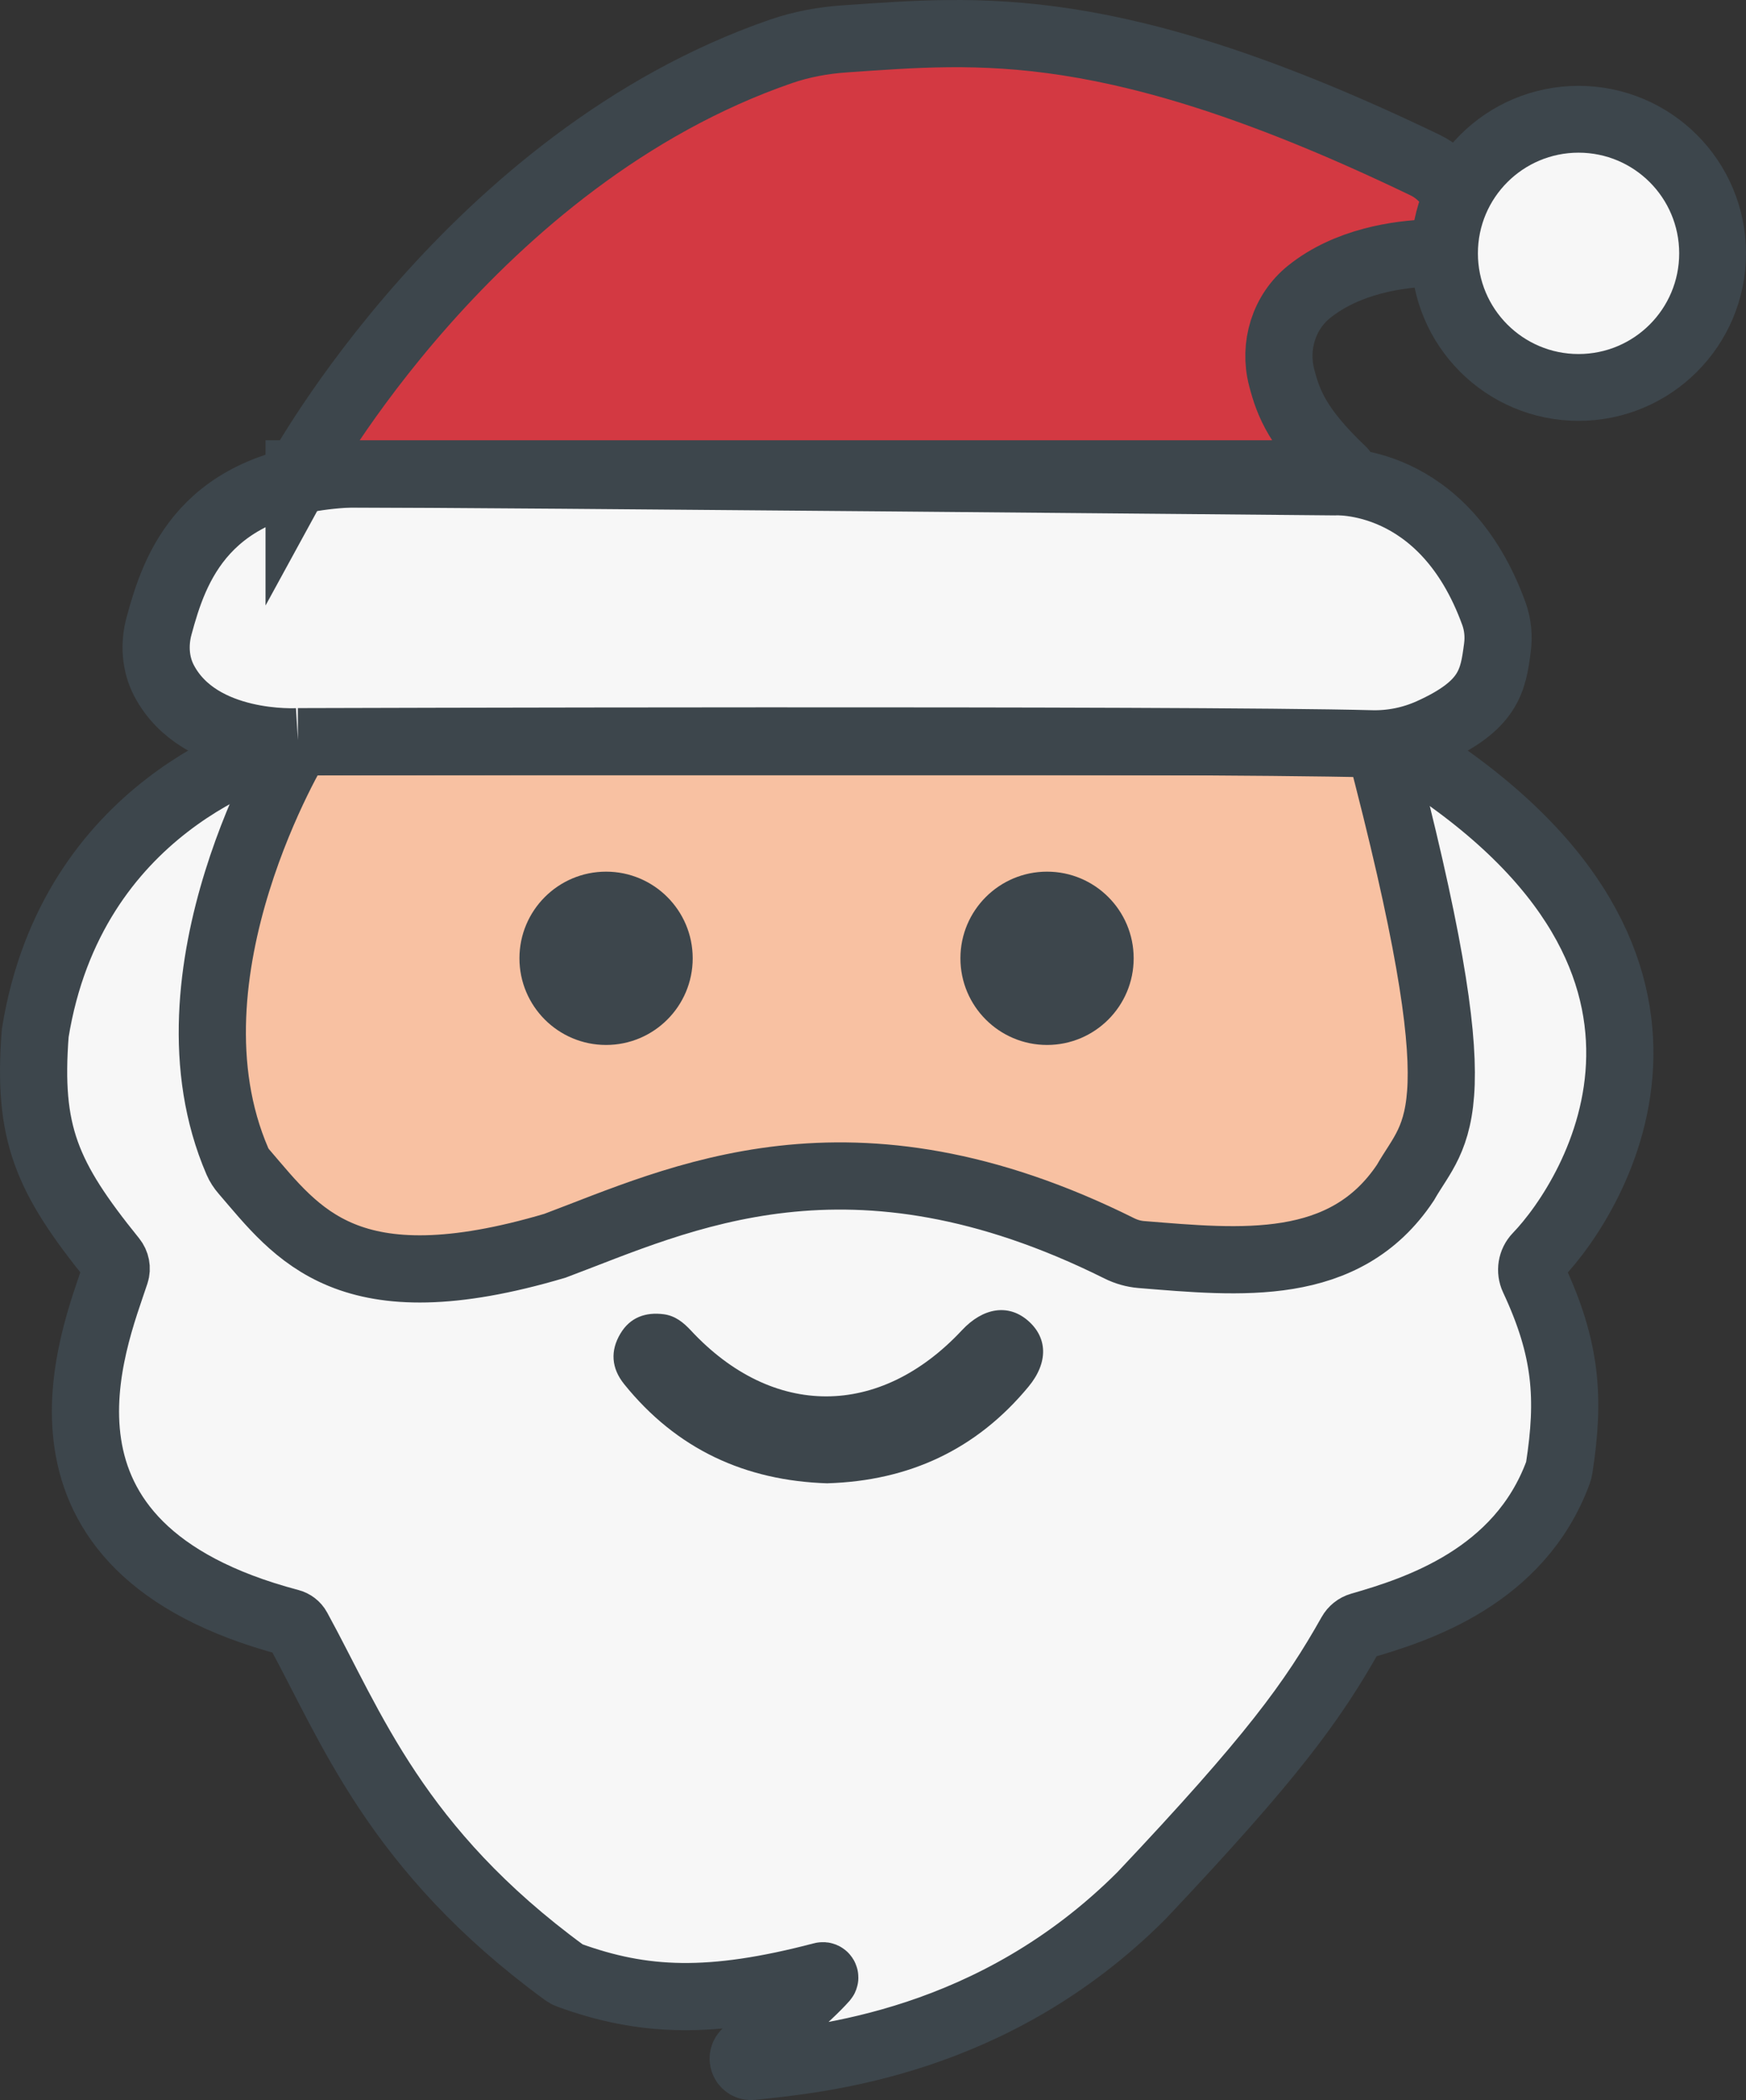 <?xml version="1.0" encoding="UTF-8"?><svg id="Layer_1" xmlns="http://www.w3.org/2000/svg" viewBox="0 0 415.82 500"><rect x="0" y="0" width="415.82" height="500" fill="#333333" stroke="none"/><defs><style>.cls-1{fill:#f8c1a2;}.cls-1,.cls-2,.cls-3,.cls-4{stroke:#3d464c;stroke-miterlimit:10;stroke-width:16px;}.cls-2{fill:none;}.cls-5{fill:#3d464c;}.cls-3,.cls-6{fill:#f7f7f7;}.cls-4{fill:#d33942;}</style></defs><path class="cls-3" d="M69.52,176.77c-6.46,1.64-52.42,15.18-61.13,69.2-1.83,23.8,2.59,34.19,18.5,53.86,.74,.92,.99,2.15,.62,3.27-5.13,15.66-26.24,65.29,41.5,83.19,.79,.21,1.48,.72,1.87,1.44,12.79,23.33,23.39,52.57,63.6,81.98,.31,.23,.66,.42,1.03,.55,17.6,6.38,33.65,7.16,60.36,.15,.41-.11,.73,.36,.45,.68-4.15,4.69-13.42,12.19-18.79,17.73-1.22,1.26-.2,3.35,1.54,3.17,16.38-1.74,57.58-5.47,92.78-40.67,31.01-32.84,40.73-46.15,49.87-62.39,.49-.87,1.3-1.52,2.26-1.8,13.44-3.87,37.91-11.68,47.09-36.59,.12-.32,.21-.67,.26-1.01,2.56-16.56,1.8-28.3-6.11-45.2-.82-1.76-.49-3.84,.85-5.24,13.87-14.39,49.71-71.65-33.18-121.76-.81-.49-1.75-.75-2.69-.75H70.97c-.5,0-.98,.06-1.46,.18Z"/><path class="cls-1" d="M70.97,176.59s-33.77,55.14-14.43,99.91c.39,.9,.93,1.72,1.57,2.46,12.74,14.79,24.66,32.27,74.05,17.64,29.63-11.11,70.22-31.36,134.42,.62,1.63,.81,3.4,1.32,5.22,1.47,23.58,1.9,48.45,4.56,62.89-17.09,7.5-13.13,17.35-15-6.33-105.01H70.97Z"/><path class="cls-5" d="M197.09,353.16c-19.67-.61-35.98-8.16-48.44-23.61-3.07-3.81-3.35-7.96-.88-12.06,2.29-3.83,5.97-5.16,10.34-4.58,2.69,.36,4.65,1.94,6.44,3.87,19.5,20.94,44.95,20.9,64.55-.08,5.05-5.4,11.02-6.29,15.65-2.33,4.77,4.08,4.95,10.03,.2,15.77-12.39,14.98-28.45,22.42-47.86,23.01Z"/><path class="cls-3" d="M70.97,176.59s-23.51,1.44-31.9-14.54c-2.09-3.98-2.37-8.66-1.2-13,3.74-13.85,10.7-34.57,45.52-36.22,31.88,0,234.41,1.88,234.41,1.88,0,0,25.98-1.73,37.99,31.43,.94,2.6,1.19,5.4,.82,8.13-1.03,7.81-1.94,13.65-15.86,19.95-4.45,2.01-9.29,3-14.17,2.87-44.16-1.16-255.62-.5-255.62-.5Z"/><path class="cls-4" d="M71.24,112.83S112.29,37.67,186,12.23c4.91-1.69,10.05-2.63,15.23-2.98,31.82-2.14,63.79-5.75,138.17,30.06,5.15,2.48,8.41,7.71,8.41,13.43h0c0,4.03-3.18,7.35-7.21,7.48-7.58,.25-19.66,1.92-28.81,9.24-6.04,4.83-8.5,12.92-6.56,20.4,1.65,6.34,3.89,12.13,14.5,22.22,.28,.27,.1,.74-.28,.74H71.24Z"/><circle class="cls-2" cx="375.94" cy="60.32" r="31.88"/><circle class="cls-6" cx="375.94" cy="60.32" r="23.97"/><circle class="cls-5" cx="249.36" cy="228.16" r="20.63"/><circle class="cls-5" cx="144.34" cy="228.16" r="20.63"/></svg>